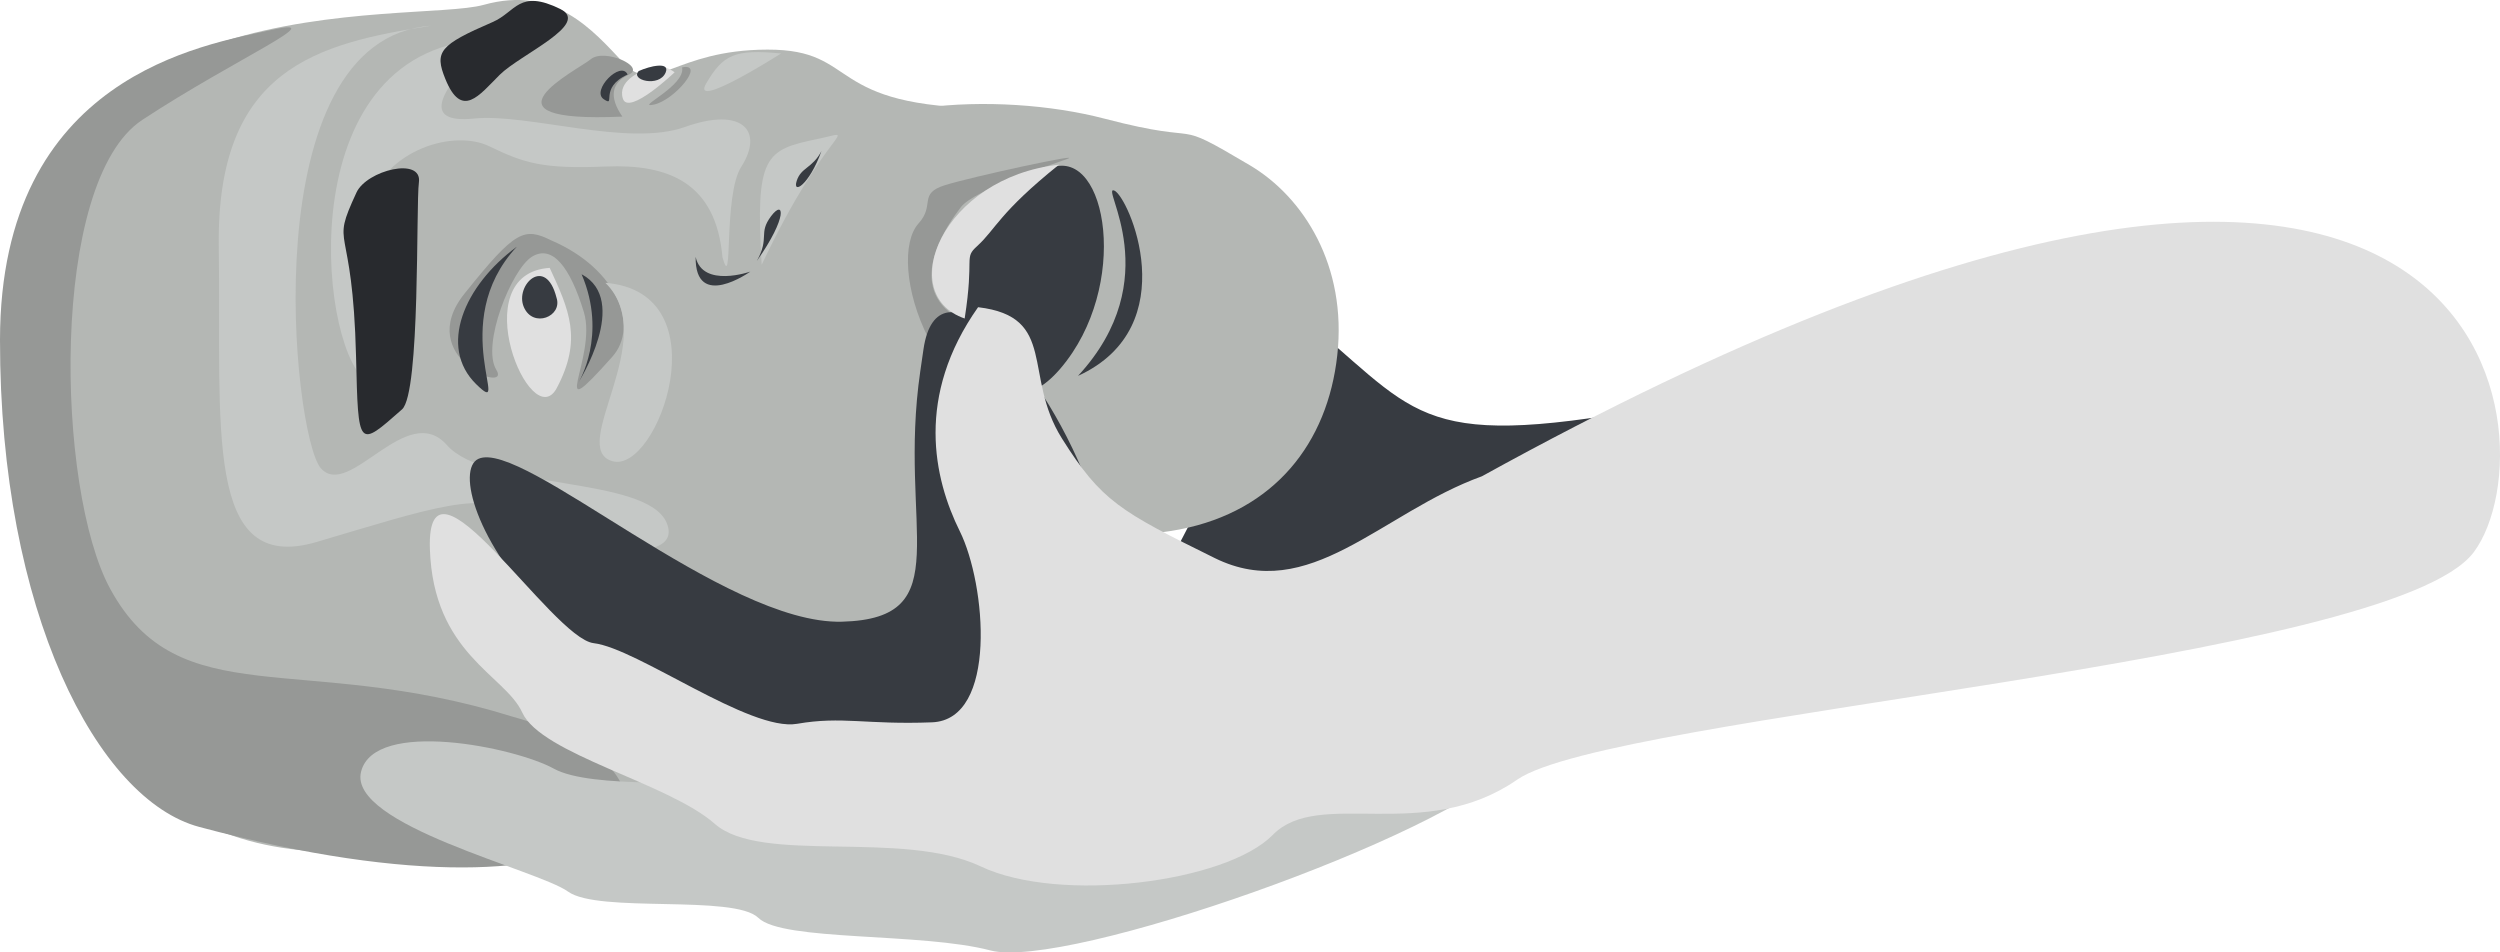 <?xml version="1.0" encoding="UTF-8" standalone="no"?>
<svg
   xmlns:dc="http://purl.org/dc/elements/1.1/"
   xmlns:cc="http://creativecommons.org/ns#"
   xmlns:rdf="http://www.w3.org/1999/02/22-rdf-syntax-ns#"
   xmlns:svg="http://www.w3.org/2000/svg"
   xmlns="http://www.w3.org/2000/svg"
   xmlns:sodipodi="http://sodipodi.sourceforge.net/DTD/sodipodi-0.dtd"
   xmlns:inkscape="http://www.inkscape.org/namespaces/inkscape"
   width="204.773mm"
   height="78.014mm"
   viewBox="0 0 204.773 78.014"
   version="1.1"
   id="svg36404"
   inkscape:version="1.0.2 (e86c870879, 2021-01-15)"
   sodipodi:docname="surprised-leaner-with-thumb-in-mouth.svg">
  <defs
     id="defs36398" />
  <sodipodi:namedview
     id="base"
     pagecolor="#1d1f21"
     bordercolor="#666666"
     borderopacity="1.0"
     inkscape:pageopacity="0"
     inkscape:pageshadow="2"
     inkscape:zoom="0.49497475"
     inkscape:cx="-94.979448"
     inkscape:cy="322.63514"
     inkscape:document-units="mm"
     inkscape:current-layer="layer1"
     inkscape:document-rotation="0"
     showgrid="false"
     inkscape:snap-nodes="false"
     inkscape:window-width="2558"
     inkscape:window-height="1394"
     inkscape:window-x="0"
     inkscape:window-y="22"
     inkscape:window-maximized="0"
     fit-margin-top="0"
     fit-margin-left="0"
     fit-margin-right="0"
     fit-margin-bottom="0" />
  <g
     inkscape:label="Layer 1"
     inkscape:groupmode="layer"
     id="layer1"
     transform="translate(-2.594,-130.395)">
    <path
       style="fill:#b4b7b4;stroke:none;stroke-width:0.28px;stroke-linecap:butt;stroke-linejoin:miter;stroke-opacity:1"
       d="m 83.981,139.259 c -14.066,-0.029 -10.828,-4.816 -18.525,-4.801 -7.697,0.015 -9.24,3.812 -11.79,1.091 -2.55,-2.721 -5.666,-6.372 -11.454,-4.757 -5.788,1.615 -38.235,-2.389 -38.128,26.242 0.107,28.631 8.064,41.856 23.748,43.048 15.685,1.193 99.179,1.272 56.149,-60.823 z"
       id="path36987" />
    <path
       style="fill:#969896;fill-opacity:1;stroke:none;stroke-width:0.28px;stroke-linecap:butt;stroke-linejoin:miter;stroke-opacity:1"
       d="m 53.573,139.946 c -1.115,-1.611 -0.901,-2.786 0.527,-3.437 1.428,-0.651 -2.001,-2.179 -3.112,-1.266 -1.111,0.913 -9.9,5.259 2.585,4.703 z"
       id="path37021" />
    <path
       style="fill:#969896;fill-opacity:1;stroke:none;stroke-width:0.28px;stroke-linecap:butt;stroke-linejoin:miter;stroke-opacity:1"
       d="m 58.464,135.912 c 0.317,1.52 -3.99,3.408 -2.302,3.048 1.688,-0.36 4.249,-3.437 2.302,-3.048 z"
       id="path37023" />
    <path
       style="fill:#969896;fill-opacity:1;stroke:none;stroke-width:0.28px;stroke-linecap:butt;stroke-linejoin:miter;stroke-opacity:1"
       d="m 47.779,150.099 c 5.383,2.32 7.193,7.02 4.971,9.515 -5.558,6.241 -1.207,0.051 -2.329,-3.644 -1.123,-3.695 -2.581,-5.565 -4.246,-4.554 -1.665,1.011 -4.177,7.245 -2.925,9.275 1.252,2.03 -6.804,-1.004 -2.612,-6.241 4.192,-5.237 4.887,-5.463 7.14,-4.35 z"
       id="path37019"
       sodipodi:nodetypes="csssssc" />
    <path
       style="fill:#c5c8c6;fill-opacity:1;stroke:none;stroke-width:0.28px;stroke-linecap:butt;stroke-linejoin:miter;stroke-opacity:1"
       d="m 37.909,132.502 c -9.301,1.455 -17.609,3.462 -17.395,18.142 0.214,14.679 -1.275,26.885 8.018,24.143 9.293,-2.742 14.02,-4.459 16.616,-2.008 2.596,2.451 13.638,4.386 12.065,0.473 -1.573,-3.913 -14.73,-2.684 -18.014,-6.401 -3.284,-3.717 -8.003,4.525 -10.324,1.899 -2.321,-2.626 -5.704,-35.207 9.034,-36.247 z"
       id="path37017" />
    <path
       style="fill:#c5c8c6;fill-opacity:1;stroke:none;stroke-width:0.28px;stroke-linecap:butt;stroke-linejoin:miter;stroke-opacity:1"
       d="m 61.77,151.461 c -0.54,-6.111 -4.417,-7.643 -9.568,-7.427 -5.151,0.216 -6.685,-0.278 -9.525,-1.656 -2.84,-1.378 -8.412,0.144 -10.022,4.897 -1.609,4.753 3.596,17.211 -0.205,14.176 -3.801,-3.035 -6.134,-27.529 10.41,-27.837 -4.341,4.115 -5.864,6.944 -1.447,6.491 4.417,-0.453 12.603,2.366 17.289,0.689 4.687,-1.677 6.496,0.314 4.606,3.266 -1.493,2.332 -0.643,10.591 -1.539,7.402 z"
       id="path36995"
       sodipodi:nodetypes="csssscsssc" />
    <path
       style="fill:#969896;fill-opacity:1;stroke:none;stroke-width:0.28px;stroke-linecap:butt;stroke-linejoin:miter;stroke-opacity:1"
       d="m 44.516,189.078 c -17.233,-5.36 -27.236,-0.085 -32.892,-10.446 -4.448,-8.147 -5.013,-33.392 2.633,-38.422 7.646,-5.03 15.81,-8.54 10.486,-7.345 -5.322,1.195 -22.129,3.687 -22.149,25.368 -0.02,22.254 7.986,37.665 16.317,39.894 35.69,9.55 43.559,-4.041 25.605,-9.049 z"
       id="path36993"
       sodipodi:nodetypes="csssssc" />
    <path
       style="fill:#373b41;fill-opacity:1;stroke:none;stroke-width:0.265px;stroke-linecap:butt;stroke-linejoin:miter;stroke-opacity:1"
       d="m 108.66,155.932 c 10.11,8.126 9.424,11.467 29.14,7.905 19.716,-3.563 -46.336,25.523 -40.471,14.614 5.865,-10.909 11.331,-22.519 11.331,-22.519 z"
       id="path36983"
       sodipodi:nodetypes="cssc" />
    <path
       style="fill:#b4b7b4;fill-opacity:1;stroke:none;stroke-width:0.28px;stroke-linecap:butt;stroke-linejoin:miter;stroke-opacity:1"
       d="m 112.131,159.472 c 0.799,-7.291 -2.742,-12.919 -7.16,-15.539 -6.817,-4.043 -3.105,-1.516 -11.887,-3.814 -8.783,-2.299 -22.28,-1.555 -25.243,4.374 -3.414,6.829 -9.184,14.684 -1.438,19.5 28.268,17.576 44.142,9.95 45.728,-4.52 z"
       id="path36981"
       sodipodi:nodetypes="ssssss" />
    <path
       style="fill:#969896;stroke:none;stroke-width:0.28px;stroke-linecap:butt;stroke-linejoin:miter;stroke-opacity:1"
       d="m 78.637,158.091 c -1.96,-3.863 -2.165,-7.901 -0.799,-9.403 1.366,-1.502 -0.059,-2.433 2.16,-3.127 2.219,-0.694 11.533,-2.711 10.005,-2.145 -1.528,0.566 -7.619,2.541 -8.704,3.945 -1.085,1.404 -4.19,5.864 -1.015,8.533 3.175,2.67 -1.647,2.196 -1.647,2.196 z"
       id="path37049" />
    <path
       style="fill:#373b41;fill-opacity:1;stroke:none;stroke-width:0.28px;stroke-linecap:butt;stroke-linejoin:miter;stroke-opacity:1"
       d="m 77.974,160.799 c -1.875,12.879 3.243,20.257 -6.409,20.519 -9.652,0.262 -26.161,-14.985 -29.781,-13.341 -3.619,1.644 6.262,24.441 37.89,24.528 31.629,0.087 0.829,-49.071 -1.441,-33.487 z"
       id="path36985"
       sodipodi:nodetypes="ssssss" />
    <path
       style="fill:#373b41;fill-opacity:1;stroke:none;stroke-width:0.28px;stroke-linecap:butt;stroke-linejoin:miter;stroke-opacity:1"
       d="m 80.388,155.358 c -2.162,-3.693 -1.116,-7.924 8.321,-11.235 4.594,-1.612 6.473,9.76 0.742,16.46 -5.731,6.701 -9.062,-5.226 -9.062,-5.226 z"
       id="path36971"
       sodipodi:nodetypes="cssc" />
    <path
       style="fill:#e0e0e0;fill-opacity:1;stroke:none;stroke-width:0.28px;stroke-linecap:butt;stroke-linejoin:miter;stroke-opacity:1"
       d="m 81.609,156.484 c 0.807,-5.154 -0.1,-4.914 1.029,-5.938 1.51,-1.37 1.81,-2.742 6.7,-6.663 -9.567,1.052 -13.465,10.629 -7.729,12.601 z"
       id="path36973"
       sodipodi:nodetypes="cscc" />
    <path
       style="fill:#c5c8c6;stroke:none;stroke-width:0.272px;stroke-linecap:butt;stroke-linejoin:miter;stroke-opacity:1"
       d="m 126.453,192.999 c -5.537,5.928 -36.577,16.867 -42.727,15.248 -5.669,-1.493 -17.037,-0.728 -19.014,-2.669 -1.977,-1.941 -13.105,-0.358 -15.59,-2.152 -2.485,-1.794 -18.054,-5.45 -16.953,-9.824 1.101,-4.373 12.63,-1.99 15.777,-0.252 3.147,1.738 12.578,0.796 14.415,1.532 1.837,0.736 64.092,-1.883 64.092,-1.883 z"
       id="path36969"
       sodipodi:nodetypes="cssssssc" />
    <path
       style="fill:#e0e0e0;fill-opacity:1;stroke:none;stroke-width:0.265px;stroke-linecap:butt;stroke-linejoin:miter;stroke-opacity:1"
       d="m 82.708,155.557 c -5.143,7.293 -3.647,14.015 -1.496,18.355 2.151,4.341 3.118,15.436 -2.276,15.648 -5.394,0.212 -7.344,-0.523 -11.058,0.122 -3.854,0.669 -13.095,-6.19 -16.656,-6.606 -3.443,-0.402 -13.719,-17.079 -13.417,-7.724 0.278,8.6 6.168,10.329 7.564,13.402 1.559,3.432 11.969,5.763 15.769,9.118 3.8,3.355 15.357,0.441 21.796,3.494 6.438,3.053 20.094,1.312 23.91,-2.584 3.816,-3.896 12.346,0.791 20.024,-4.528 7.678,-5.319 71.616,-9.615 78.351,-18.631 6.735,-9.016 2.134,-52.235 -81.24,-6.217 -8.263,2.986 -14.145,10.52 -21.888,6.699 -7.743,-3.822 -9.276,-4.645 -12.514,-9.794 -3.238,-5.149 -0.326,-9.976 -6.868,-10.753 z"
       id="path36967"
       sodipodi:nodetypes="cssssssssssscssc" />
    <path
       style="fill:#373b41;fill-opacity:1;stroke:none;stroke-width:0.28px;stroke-linecap:butt;stroke-linejoin:miter;stroke-opacity:1"
       d="m 90.893,161.183 c 7.353,-7.956 1.8,-15.607 2.957,-15.186 1.157,0.421 5.89,11.138 -2.957,15.186 z"
       id="path36977"
       sodipodi:nodetypes="csc" />
    <path
       style="fill:#c5c8c6;fill-opacity:1;stroke:none;stroke-width:0.28px;stroke-linecap:butt;stroke-linejoin:miter;stroke-opacity:1"
       d="m 64.983,152.082 c -0.535,-8.962 0.292,-9.419 4.591,-10.307 3.618,-0.748 0.862,-1.224 -4.591,10.307 z"
       id="path36979"
       sodipodi:nodetypes="csc" />
    <path
       style="fill:#282a2e;fill-opacity:1;stroke:none;stroke-width:0.28px;stroke-linecap:butt;stroke-linejoin:miter;stroke-opacity:1"
       d="m 48.492,131.136 c 2.508,1.234 -3.284,3.714 -4.97,5.389 -1.686,1.676 -3.105,3.662 -4.454,0.329 -0.9,-2.223 -0.488,-2.767 3.881,-4.654 1.913,-0.826 2.141,-2.738 5.544,-1.065 z"
       id="path36989"
       sodipodi:nodetypes="sssss" />
    <path
       style="fill:#282a2e;fill-opacity:1;stroke:none;stroke-width:0.28px;stroke-linecap:butt;stroke-linejoin:miter;stroke-opacity:1"
       d="m 31.79,146.167 c 0.844,-1.824 5.402,-2.953 5.116,-0.84 -0.25,1.848 0.128,17.264 -1.383,18.599 -3.611,3.189 -3.584,3.23 -3.764,-4.267 -0.278,-11.549 -2.185,-8.703 0.032,-13.493 z"
       id="path36991"
       sodipodi:nodetypes="sssss" />
    <path
       style="fill:#e0e0e0;fill-opacity:1;stroke:none;stroke-width:0.28px;stroke-linecap:butt;stroke-linejoin:miter;stroke-opacity:1"
       d="m 47.619,152.337 c 1.593,3.431 2.694,5.853 0.583,9.835 -2.111,3.981 -7.689,-9.372 -0.583,-9.835 z"
       id="path36997" />
    <path
       style="fill:#373b41;fill-opacity:1;stroke:none;stroke-width:0.28px;stroke-linecap:butt;stroke-linejoin:miter;stroke-opacity:1"
       d="m 44.924,150.604 c -4.336,3.194 -6.431,8.209 -3.332,11.254 3.099,3.045 -2.522,-4.958 3.332,-11.254 z"
       id="path36999" />
    <path
       style="fill:#c5c8c6;fill-opacity:1;stroke:none;stroke-width:0.28px;stroke-linecap:butt;stroke-linejoin:miter;stroke-opacity:1"
       d="m 52.181,153.561 c 4.622,4.542 -3.143,13.533 0.572,14.608 3.715,1.075 9.093,-13.826 -0.572,-14.608 z"
       id="path37001" />
    <path
       style="fill:#373b41;fill-opacity:1;stroke:none;stroke-width:0.28px;stroke-linecap:butt;stroke-linejoin:miter;stroke-opacity:1"
       d="m 50.232,152.857 c 2.144,5.015 -0.254,8.857 -0.254,8.857 0,0 4.255,-6.712 0.254,-8.857 z"
       id="path37003" />
    <path
       style="fill:#373b41;fill-opacity:1;stroke:none;stroke-width:0.28px;stroke-linecap:butt;stroke-linejoin:miter;stroke-opacity:1"
       d="m 59.573,151.437 c 0.567,2.577 4.482,1.204 4.482,1.204 0,0 -4.541,3.24 -4.482,-1.204 z"
       id="path37005" />
    <path
       style="fill:#373b41;fill-opacity:1;stroke:none;stroke-width:0.28px;stroke-linecap:butt;stroke-linejoin:miter;stroke-opacity:1"
       d="m 48.175,154.772 c -0.891,-3.503 -3.434,-1.013 -2.678,0.766 0.756,1.78 3.202,0.772 2.678,-0.766 z"
       id="path37007" />
    <path
       style="fill:#373b41;fill-opacity:1;stroke:none;stroke-width:0.28px;stroke-linecap:butt;stroke-linejoin:miter;stroke-opacity:1"
       d="m 54.002,136.499 c -2.405,1.091 -0.893,2.728 -1.955,2.022 -1.061,-0.706 1.405,-3.215 1.955,-2.022 z"
       id="path37009" />
    <path
       style="fill:#e0e0e0;fill-opacity:1;stroke:none;stroke-width:0.28px;stroke-linecap:butt;stroke-linejoin:miter;stroke-opacity:1"
       d="m 55.102,136.274 c 0,0 -1.947,0.749 -1.489,2.197 0.458,1.448 4.238,-2.153 4.238,-2.153 0,0 -1.291,-1.091 -2.749,-0.044 z"
       id="path37011" />
    <path
       style="fill:#c5c8c6;fill-opacity:1;stroke:none;stroke-width:0.28px;stroke-linecap:butt;stroke-linejoin:miter;stroke-opacity:1"
       d="m 66.571,134.775 c -3.81,-0.371 -4.75,0.102 -6.124,2.437 -1.375,2.335 6.124,-2.437 6.124,-2.437 z"
       id="path37013" />
    <path
       style="fill:#373b41;fill-opacity:1;stroke:none;stroke-width:0.28px;stroke-linecap:butt;stroke-linejoin:miter;stroke-opacity:1"
       d="m 54.916,136.212 c -0.748,0.735 1.674,1.375 2.201,0.12 0.387,-0.922 -1.31,-0.524 -2.201,-0.12 z"
       id="path37015"
       sodipodi:nodetypes="csc" />
    <path
       style="fill:#373b41;fill-opacity:1;stroke:none;stroke-width:0.28px;stroke-linecap:butt;stroke-linejoin:miter;stroke-opacity:1"
       d="m 64.588,151.767 c 2.56,-3.628 2.227,-5.085 1.16,-3.659 -1.067,1.426 -0.082,1.708 -1.16,3.659 z"
       id="path37027" />
    <path
       style="fill:#373b41;fill-opacity:1;stroke:none;stroke-width:0.222px;stroke-linecap:butt;stroke-linejoin:miter;stroke-opacity:1"
       d="m 69.882,142.767 c -1.026,2.828 -2.393,3.578 -2.032,2.449 0.361,-1.129 1.271,-1.013 2.032,-2.449 z"
       id="path37027-1" />
  </g>
</svg>

